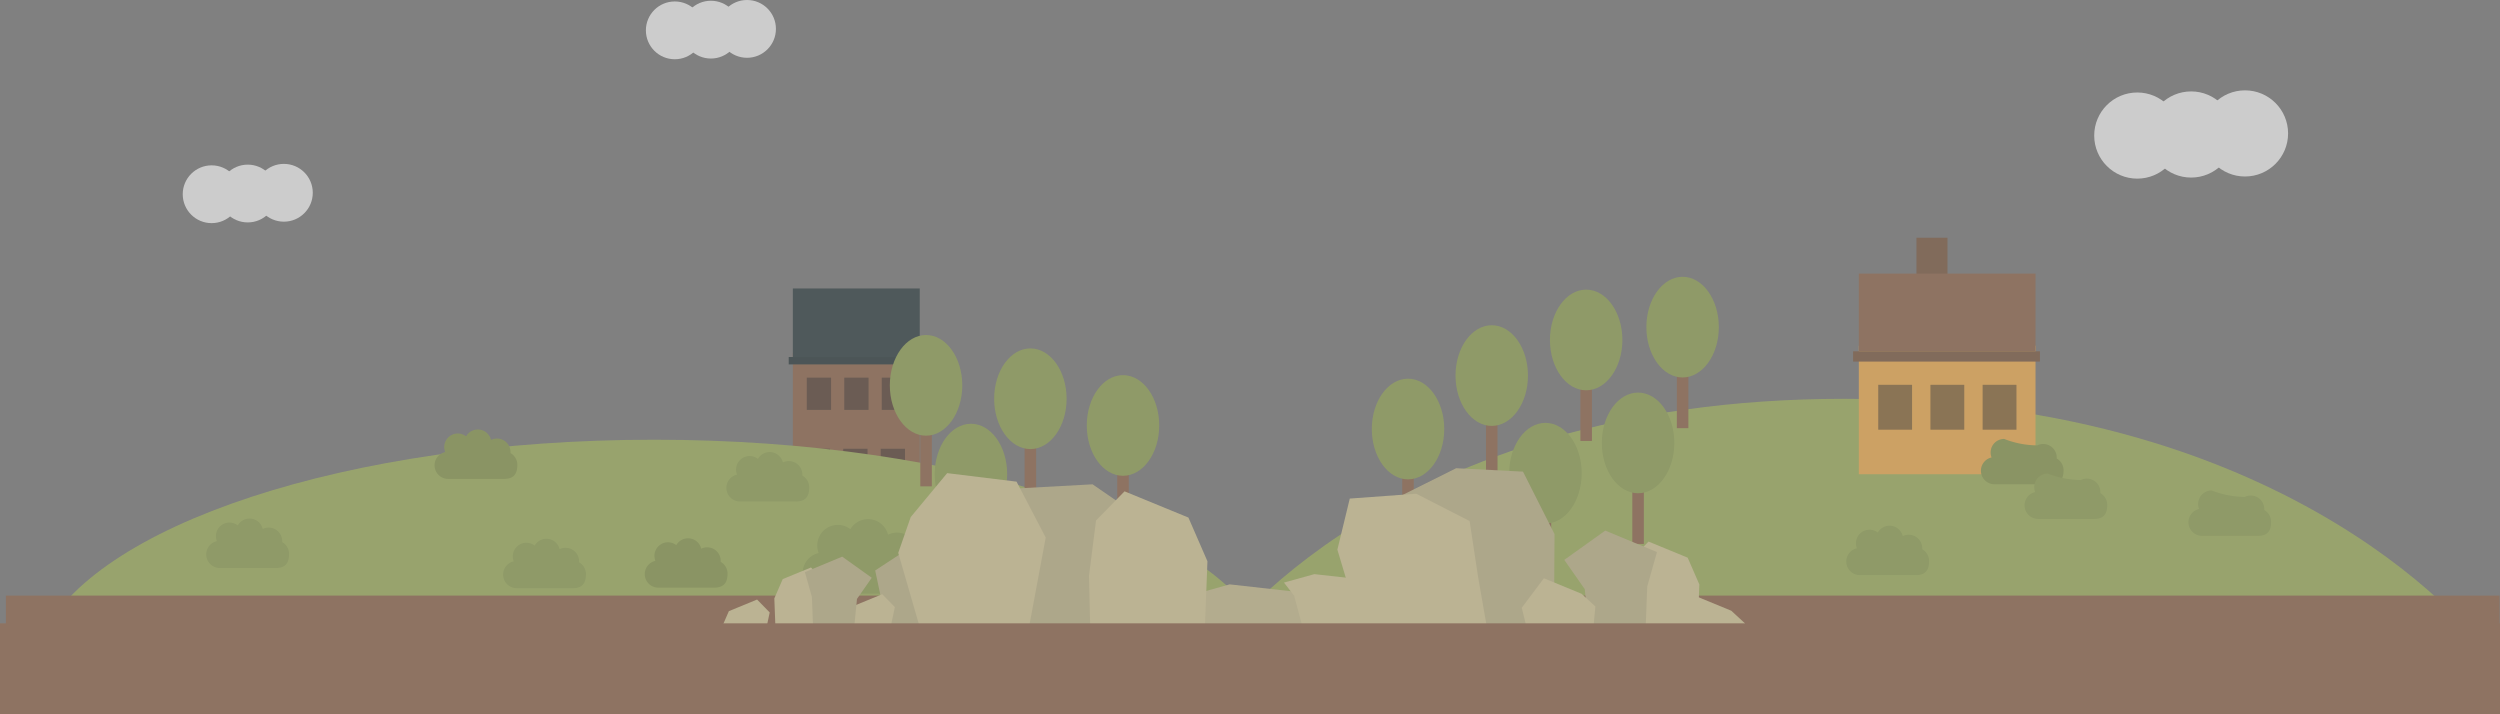 <svg xmlns="http://www.w3.org/2000/svg" viewBox="0 0 701.71 200.5"><rect x="0" y="0" width="701.71" height="200.5" fill="#808080" stroke="none"/><defs><style>.cls-1{opacity:0.6;}.cls-2{fill:#976b4e;}.cls-3{opacity:0.5;}.cls-4{fill:#231f20;}.cls-5{fill:#2f4043;}.cls-6{fill:#29393c;}.cls-7{fill:#a8bb61;}.cls-8{fill:#825d43;}.cls-9{fill:#ffb852;}.cls-10{fill:#986b4e;}.cls-11{fill:#99ab58;}.cls-12{fill:#91a251;}.cls-13{fill:#ccc191;}.cls-14{fill:#e2d5a0;}.cls-15{fill:#d5c997;}.cls-16{fill:#fff;}</style></defs><title>Asset 2</title><g id="Layer_2" data-name="Layer 2"><g id="Layer_1-2" data-name="Layer 1"><g class="cls-1"><rect class="cls-2" x="222.54" y="99.07" width="35.62" height="45.65"/><g class="cls-3"><rect class="cls-4" x="226.45" y="106" width="6.82" height="9.05"/><rect class="cls-4" x="236.97" y="106" width="6.82" height="9.05"/><rect class="cls-4" x="247.49" y="106" width="6.82" height="9.05"/></g><g class="cls-3"><rect class="cls-4" x="226.16" y="125.96" width="6.82" height="9.05"/><rect class="cls-4" x="236.68" y="125.96" width="6.82" height="9.05"/><rect class="cls-4" x="247.2" y="125.96" width="6.82" height="9.05"/></g><rect class="cls-5" x="222.54" y="80.97" width="35.62" height="19.25"/><rect class="cls-6" x="221.38" y="100.21" width="37.67" height="2.07"/><path class="cls-7" d="M183.62,123.42c-86.31,0-158,24.19-172.25,56H355.87C341.62,147.61,269.92,123.42,183.62,123.42Z"/><path class="cls-7" d="M517.66,111.94c-128,0-176.3,69.48-176.3,69.48H696.87S645.66,111.94,517.66,111.94Z"/><rect class="cls-8" x="537.92" y="66.73" width="8.71" height="16.41"/><rect class="cls-9" x="521.74" y="97.01" width="49.6" height="36.1"/><g class="cls-3"><rect class="cls-4" x="527.19" y="108.01" width="9.5" height="12.6"/><rect class="cls-4" x="541.84" y="108.01" width="9.5" height="12.6"/><rect class="cls-4" x="556.49" y="108.01" width="9.5" height="12.6"/></g><rect class="cls-2" x="521.74" y="76.79" width="49.6" height="21.81"/><rect class="cls-8" x="520.13" y="98.6" width="52.45" height="2.89"/><rect class="cls-10" x="287.59" y="119.03" width="3.24" height="21.24"/><ellipse class="cls-11" cx="289.21" cy="111.92" rx="10.17" ry="14.13"/><rect class="cls-10" x="313.59" y="126.53" width="3.24" height="21.24"/><ellipse class="cls-11" cx="315.21" cy="119.42" rx="10.17" ry="14.13"/><rect class="cls-10" x="393.59" y="127.53" width="3.24" height="21.24"/><ellipse class="cls-11" cx="395.21" cy="120.42" rx="10.17" ry="14.13"/><rect class="cls-10" x="417.09" y="112.53" width="3.24" height="21.24"/><ellipse class="cls-11" cx="418.71" cy="105.42" rx="10.17" ry="14.13"/><rect class="cls-10" x="443.59" y="102.53" width="3.24" height="21.24"/><ellipse class="cls-11" cx="445.21" cy="95.42" rx="10.17" ry="14.13"/><rect class="cls-10" x="470.66" y="98.94" width="3.24" height="21.24"/><ellipse class="cls-11" cx="472.28" cy="91.82" rx="10.17" ry="14.13"/><rect class="cls-10" x="458.16" y="131.44" width="3.24" height="21.24"/><ellipse class="cls-11" cx="459.78" cy="124.32" rx="10.17" ry="14.13"/><rect class="cls-10" x="432.16" y="139.94" width="3.24" height="21.24"/><ellipse class="cls-11" cx="433.78" cy="132.82" rx="10.17" ry="14.13"/><rect class="cls-10" x="270.91" y="140.19" width="3.24" height="21.24"/><ellipse class="cls-11" cx="272.53" cy="133.07" rx="10.17" ry="14.13"/><rect class="cls-10" x="258.31" y="115.27" width="3.24" height="21.24"/><ellipse class="cls-11" cx="259.93" cy="108.16" rx="10.17" ry="14.13"/><rect class="cls-2" x="1.66" y="167.17" width="699.93" height="25.5"/><path class="cls-11" d="M541.46,157.47a3.8,3.8,0,0,0-1.92-3.3c0-.09,0-.18,0-.27a3.8,3.8,0,0,0-5.47-3.42,3.8,3.8,0,0,0-7-1,3.8,3.8,0,0,0-5.86,4.41,3.81,3.81,0,0,0,.8,7.53h15.82C540.86,161.39,541.46,159.49,541.46,157.47Z"/><path class="cls-11" d="M164.46,161.14a3.8,3.8,0,0,0-1.92-3.3c0-.09,0-.18,0-.27a3.8,3.8,0,0,0-5.47-3.42,3.8,3.8,0,0,0-7-1,3.8,3.8,0,0,0-5.86,4.41,3.81,3.81,0,0,0,.8,7.53H160.9C163.86,165.06,164.46,163.16,164.46,161.14Z"/><path class="cls-11" d="M81.13,155.47a3.8,3.8,0,0,0-1.92-3.3c0-.09,0-.18,0-.27a3.81,3.81,0,0,0-3.81-3.81,3.77,3.77,0,0,0-1.66.39,3.8,3.8,0,0,0-7-1,3.8,3.8,0,0,0-5.86,4.41,3.81,3.81,0,0,0,.8,7.53H77.56C80.53,159.39,81.13,157.49,81.13,155.47Z"/><path class="cls-11" d="M227.13,136.8a3.8,3.8,0,0,0-1.92-3.3c0-.09,0-.18,0-.27a3.8,3.8,0,0,0-5.47-3.42,3.8,3.8,0,0,0-7-1,3.8,3.8,0,0,0-5.86,4.41,3.81,3.81,0,0,0,.8,7.53h15.82C226.53,140.73,227.13,138.83,227.13,136.8Z"/><path class="cls-11" d="M260.46,160.68a5.77,5.77,0,0,0-2.91-5c0-.13,0-.27,0-.4a5.76,5.76,0,0,0-8.3-5.19,5.77,5.77,0,0,0-10.56-1.55,5.77,5.77,0,0,0-8.89,6.69A5.77,5.77,0,0,0,231,166.63h24C259.55,166.63,260.46,163.74,260.46,160.68Z"/><path class="cls-11" d="M637.46,146.47a3.8,3.8,0,0,0-1.92-3.3c0-.09,0-.18,0-.27a3.8,3.8,0,0,0-5.47-3.42,25.83,25.83,0,0,1-9.28-1.81,3.8,3.8,0,0,0-3.54,5.2,3.81,3.81,0,0,0,.8,7.53h15.82C636.86,150.39,637.46,148.49,637.46,146.47Z"/><path class="cls-12" d="M579.21,132a3.8,3.8,0,0,0-1.92-3.3c0-.09,0-.18,0-.27a3.8,3.8,0,0,0-5.47-3.42,25.83,25.83,0,0,1-9.28-1.81,3.8,3.8,0,0,0-3.54,5.2,3.81,3.81,0,0,0,.8,7.53h15.82C578.61,135.89,579.21,134,579.21,132Z"/><path class="cls-12" d="M204.21,161a3.8,3.8,0,0,0-1.92-3.3c0-.09,0-.18,0-.27a3.8,3.8,0,0,0-5.47-3.42,3.8,3.8,0,0,0-7-1,3.8,3.8,0,0,0-5.86,4.41,3.81,3.81,0,0,0,.8,7.53h15.82C203.61,164.89,204.21,163,204.21,161Z"/><path class="cls-12" d="M145.21,130.47a3.8,3.8,0,0,0-1.92-3.3c0-.09,0-.18,0-.27a3.8,3.8,0,0,0-5.47-3.42,3.8,3.8,0,0,0-7-1,3.8,3.8,0,0,0-5.86,4.41,3.81,3.81,0,0,0,.8,7.53h15.82C144.61,134.39,145.21,132.49,145.21,130.47Z"/><path class="cls-11" d="M591.46,141.72a3.8,3.8,0,0,0-1.92-3.3c0-.09,0-.18,0-.27a3.8,3.8,0,0,0-5.47-3.42,25.83,25.83,0,0,1-9.28-1.81,3.8,3.8,0,0,0-3.54,5.2,3.81,3.81,0,0,0,.8,7.53h15.82C590.86,145.64,591.46,143.74,591.46,141.72Z"/><polygon class="cls-13" points="284.68 175.94 316.4 175.94 322.66 146.94 306.66 135.94 282.33 137.27 272.86 139.87 279.13 162.15 284.68 175.94"/><polygon class="cls-13" points="399.5 175.57 436.18 175.57 436.33 149.9 427.48 132.38 408.72 131.42 385.6 142.96 393.08 159.63 399.5 175.57"/><polygon class="cls-14" points="460.49 175.32 476.55 175.32 476.98 164.04 473.7 156.53 462.72 152.01 457.81 157.03 459.45 164.79 460.49 175.32"/><polygon class="cls-13" points="247.97 175.94 261.86 175.94 262.23 166.19 264.59 157.83 255.09 153.92 245.65 160.12 247.07 166.83 247.97 175.94"/><polygon class="cls-13" points="445.86 175.9 461.92 175.9 462.35 164.62 465.08 154.96 450.57 148.93 439.07 157.15 444.82 165.37 445.86 175.9"/><polygon class="cls-14" points="229.24 176.09 217.65 176.09 217.34 167.96 219.7 162.54 227.63 159.28 231.17 162.9 229.99 168.5 229.24 176.09"/><polygon class="cls-14" points="249.24 183.59 237.65 183.59 237.34 175.46 239.7 170.04 247.63 166.78 251.17 170.4 249.99 176 249.24 183.59"/><polygon class="cls-14" points="214.11 185.09 202.52 185.09 202.22 176.96 204.58 171.54 212.5 168.28 216.04 171.9 214.86 177.5 214.11 185.09"/><polygon class="cls-13" points="239.79 175.7 228.2 175.7 227.89 167.56 225.92 160.59 236.39 156.24 244.69 162.17 240.54 168.11 239.79 175.7"/><polygon class="cls-15" points="337.16 176.44 369.17 175.06 369.91 169.72 364.23 166.16 345.16 164.02 336.64 166.4 337.79 171.94 337.16 176.44"/><polygon class="cls-14" points="366.79 180.44 390.66 175.69 393.66 166.85 387.98 163.28 368.91 161.15 360.39 163.52 363.23 167.2 366.79 180.44"/><polygon class="cls-14" points="428.36 175.57 447.3 175.57 447.8 170.23 443.94 166.67 433.35 162.31 427.13 170.59 428.36 175.57"/><polygon class="cls-14" points="470.36 180.32 489.3 180.32 489.8 174.98 485.94 171.42 475.35 167.06 469.13 175.34 470.36 180.32"/><polygon class="cls-14" points="258.13 175.94 288.85 175.94 293.52 150.88 285.33 135.19 265.85 132.8 255.63 145.12 252.12 155.18 258.13 175.94"/><polygon class="cls-14" points="381.75 175.57 417.26 175.57 414.88 161.94 412.5 146.25 397.51 138.58 378.86 139.94 375.38 154.28 381.75 175.57"/><polygon class="cls-14" points="306 175.94 338.21 175.94 338.91 157.54 333.57 145.27 315.64 137.91 307.64 146.09 305.66 161.6 306 175.94"/><rect class="cls-2" y="174.96" width="701.71" height="25.5"/><circle class="cls-16" cx="599.9" cy="38.05" r="12.09"/><circle class="cls-16" cx="615.02" cy="37.75" r="12.09"/><circle class="cls-16" cx="630.14" cy="37.45" r="12.09"/><circle class="cls-16" cx="59.4" cy="54.52" r="8.11"/><circle class="cls-16" cx="69.54" cy="54.32" r="8.11"/><circle class="cls-16" cx="79.68" cy="54.11" r="8.11"/><circle class="cls-16" cx="189.4" cy="8.52" r="8.11"/><circle class="cls-16" cx="199.54" cy="8.32" r="8.11"/><circle class="cls-16" cx="209.68" cy="8.11" r="8.11"/></g></g></g></svg>